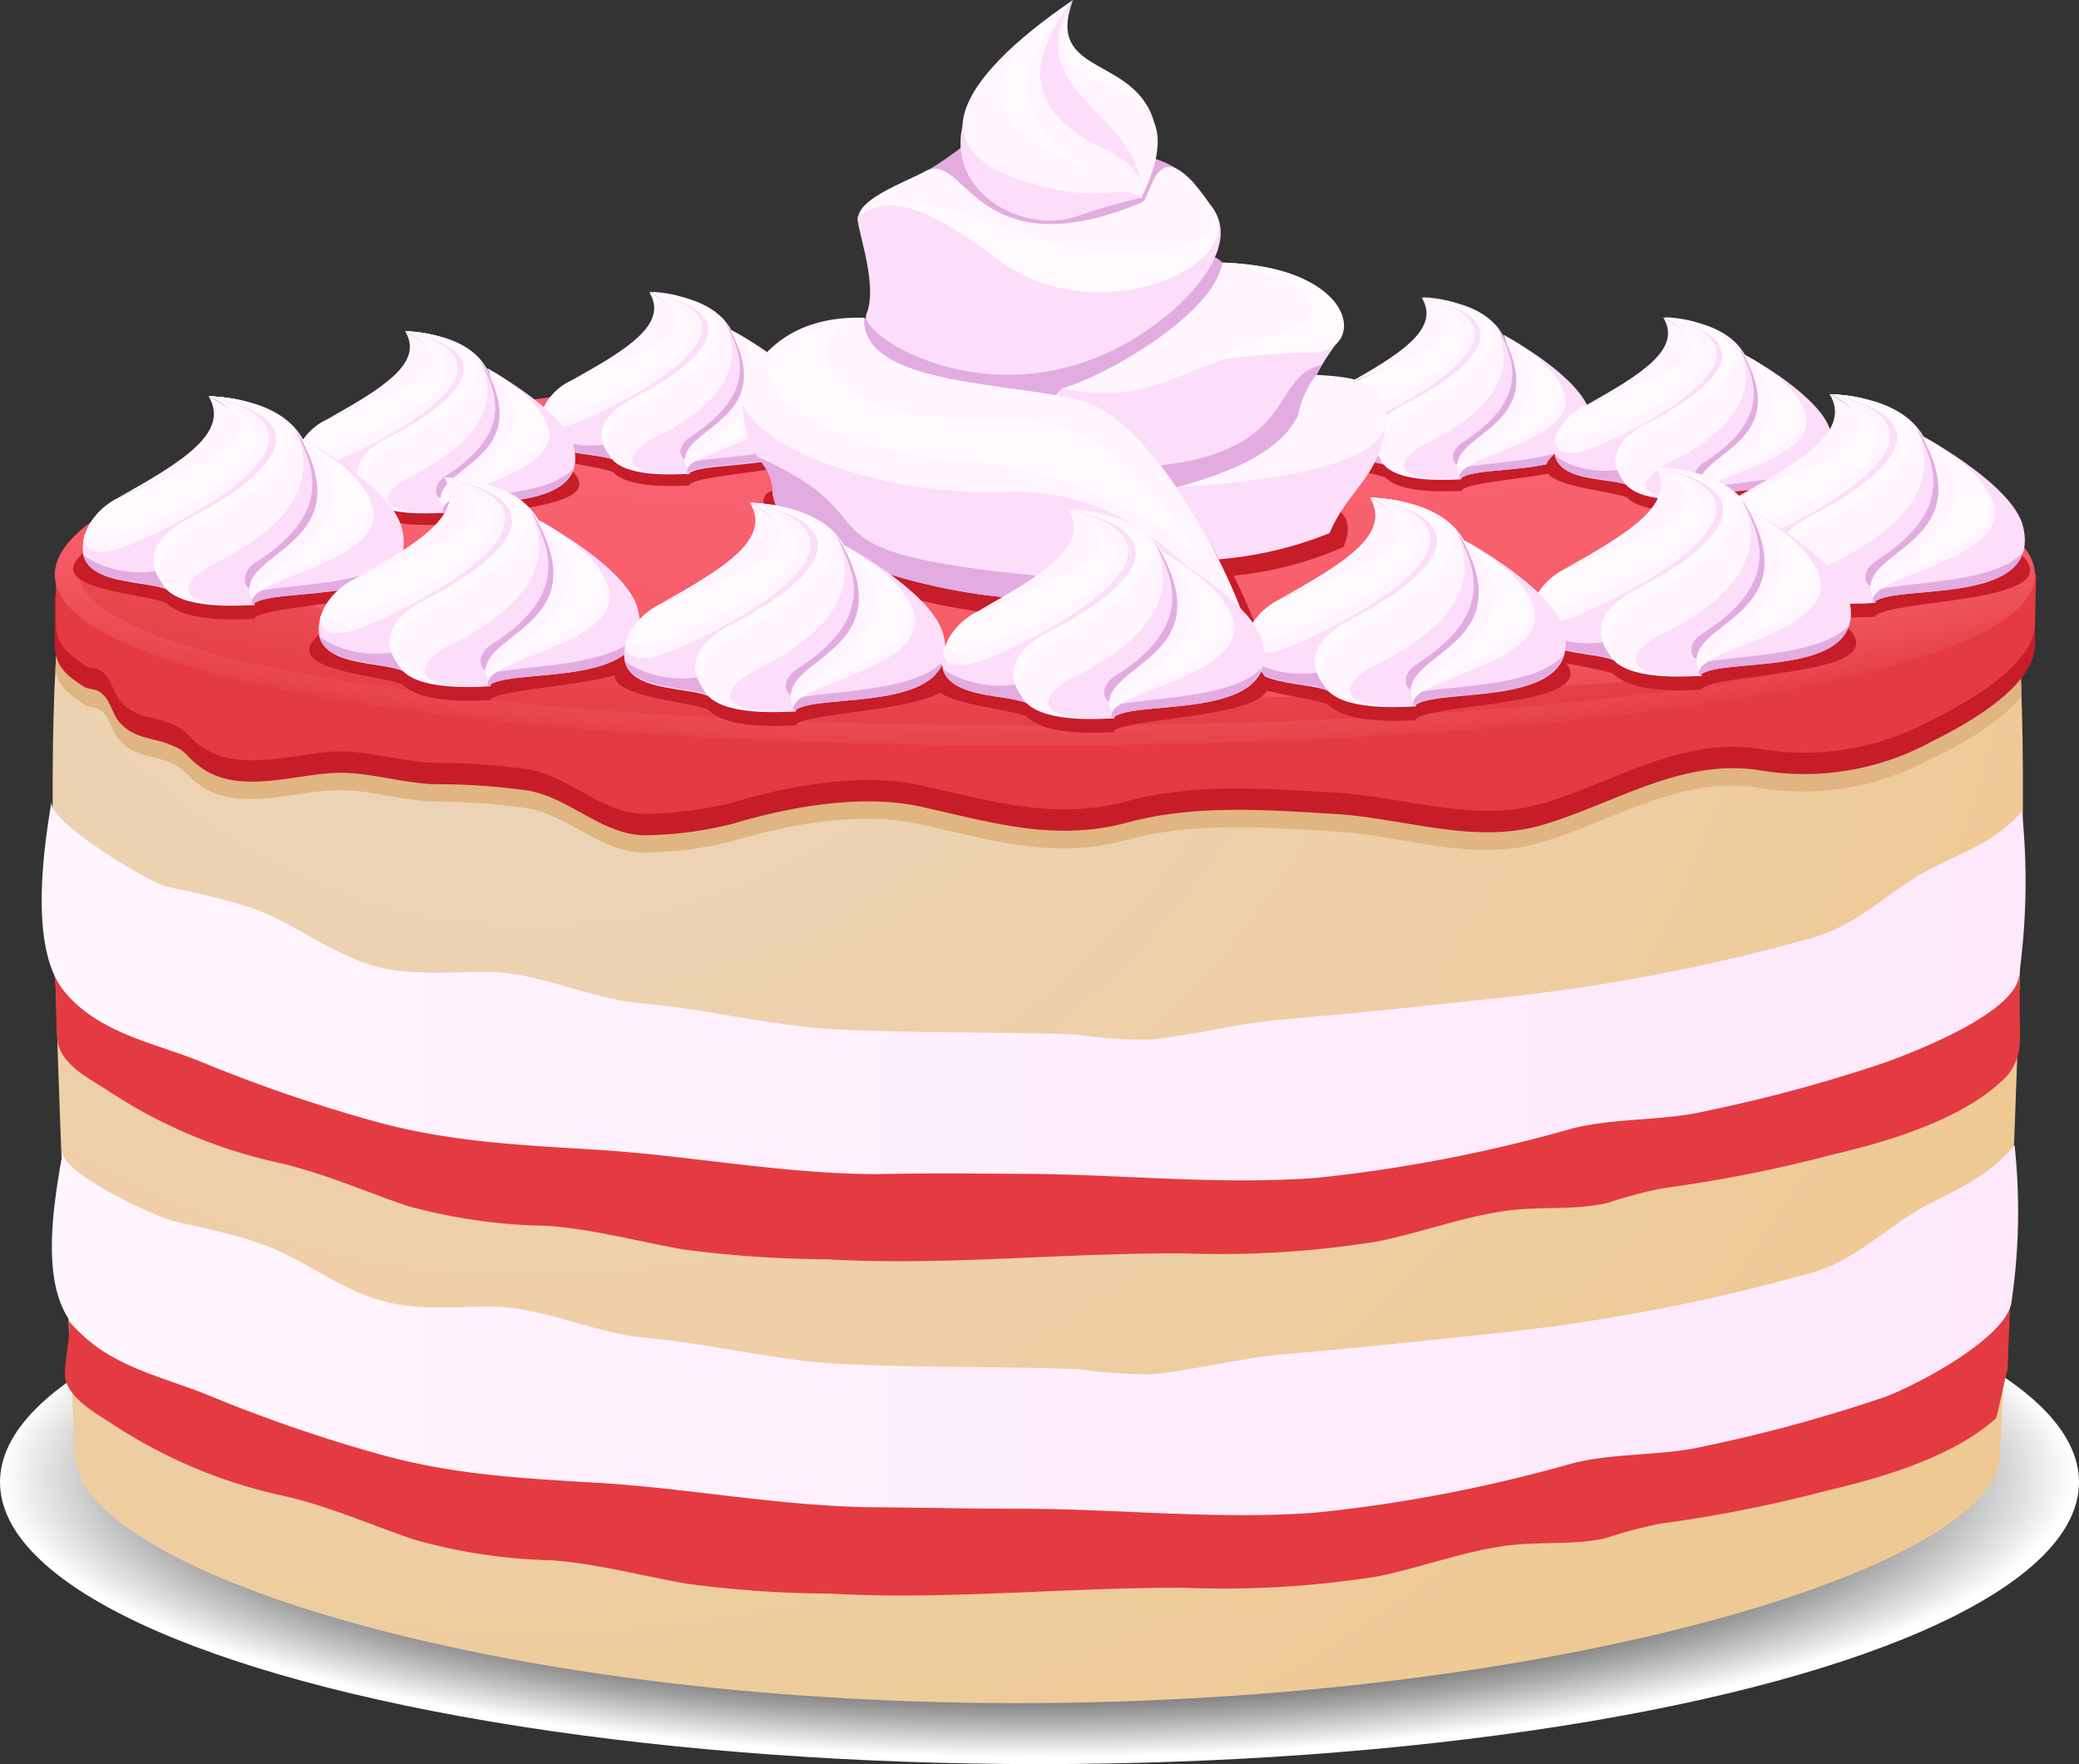 <svg xmlns="http://www.w3.org/2000/svg" xmlns:xlink="http://www.w3.org/1999/xlink" viewBox="0 0 132.3 112.25"><rect x="0" y="0" width="132.3" height="112.25" fill="#333333" stroke="none"/><defs><style>.cls-1{isolation:isolate;}.cls-2{mix-blend-mode:multiply;fill:url(#radial-gradient);}.cls-3{fill:url(#radial-gradient-2);}.cls-4{fill:#e0b582;}.cls-5{fill:#e33b41;}.cls-6{fill:url(#linear-gradient);}.cls-7{fill:url(#linear-gradient-2);}.cls-8{fill:#c61d29;}.cls-9{fill:url(#radial-gradient-3);}.cls-10{fill:url(#radial-gradient-4);}.cls-11{fill:#fff5fe;}.cls-12{fill:#fffafe;}.cls-13{fill:#fcdefa;}.cls-14{fill:#e2ace1;}</style><radialGradient id="radial-gradient" cx="53.39" cy="366.8" r="61.67" gradientTransform="translate(8.89 -12.43) scale(1.07 0.29)" gradientUnits="userSpaceOnUse"><stop offset="0.36"/><stop offset="0.43" stop-color="#050505"/><stop offset="0.51" stop-color="#121212"/><stop offset="0.59" stop-color="#292929"/><stop offset="0.68" stop-color="#494949"/><stop offset="0.77" stop-color="#727272"/><stop offset="0.86" stop-color="#a5a5a5"/><stop offset="0.95" stop-color="#dfdfdf"/><stop offset="1" stop-color="#fff"/></radialGradient><radialGradient id="radial-gradient-2" cx="33.8" cy="23.53" r="107.29" gradientUnits="userSpaceOnUse"><stop offset="0" stop-color="#ecd7c2"/><stop offset="1" stop-color="#efc993"/></radialGradient><linearGradient id="linear-gradient" x1="2.72" y1="63.05" x2="128.94" y2="63.05" gradientUnits="userSpaceOnUse"><stop offset="0" stop-color="#fff5fe"/><stop offset="1" stop-color="#fde8fc"/></linearGradient><linearGradient id="linear-gradient-2" x1="3.25" y1="84.63" x2="128.37" y2="84.63" xlink:href="#linear-gradient"/><radialGradient id="radial-gradient-3" cx="92.01" cy="-168.56" r="289" gradientTransform="translate(-24.71 -69.51) scale(0.98)" gradientUnits="userSpaceOnUse"><stop offset="0.93" stop-color="#f8626e"/><stop offset="0.96" stop-color="#f7606c"/><stop offset="0.98" stop-color="#f35964"/><stop offset="0.99" stop-color="#ed4e56"/><stop offset="1" stop-color="#e43d44"/><stop offset="1" stop-color="#e33b41"/></radialGradient><radialGradient id="radial-gradient-4" cx="67.09" cy="-119.47" r="259.69" gradientTransform="translate(-3.3 -74.29) scale(0.95 0.88)" gradientUnits="userSpaceOnUse"><stop offset="0.87" stop-color="#f8626e"/><stop offset="0.91" stop-color="#f65e69"/><stop offset="0.95" stop-color="#f0535c"/><stop offset="0.99" stop-color="#e53f46"/><stop offset="1" stop-color="#e33b41"/></radialGradient></defs><title>cake8</title><g class="cls-1"><g id="Layer_2" data-name="Layer 2"><g id="layer"><ellipse class="cls-2" cx="66.15" cy="94.31" rx="66.15" ry="17.94"/><path class="cls-3" d="M127.28,92.52c0,7.25-28.64,15.85-62.47,15.85S4.75,99.77,4.75,92.52c0-1.83-2.62-47.51-.69-54.25,3.74-8.23,36.28-4,60.79-4,25.43,0,58.64-6.24,63.14,4.45C130,43.39,127.28,90.89,127.28,92.52Z"/><path class="cls-4" d="M128.63,44.29a22.17,22.17,0,0,0-.64-5.6,6.46,6.46,0,0,0-1.57-2.19c-2.82-1.49-7.28-2.79-13-3.86-13.08-.93-32.42,1.6-48.61,1.6-20.5,0-46.61-2.93-56.79.92A14.66,14.66,0,0,0,5.5,36.54a4.79,4.79,0,0,0-1.44,1.73,23.52,23.52,0,0,0-.53,4.35c.16,1.08.88,1.55,1.79,2.19.39.27.79.13,1.21.49s.64,1.32,1.11,1.84c.92,1,2,.9,3.09,1.35s.91.69,2,1.47c2.5,1.8,6.17.29,8.92.32,1.94,0,3.94.65,5.92.73a43.15,43.15,0,0,1,6,.42c2.76.5,4.85,3,7.77,2.82a24.4,24.4,0,0,0,5.24-.72c3.6-1.09,8.23-1.93,12-1.08,4.49,1,8.49,2.27,13.08,1,4.35-1.17,8.76-.8,13.19-.55s8.85,2,13.16.72c4.54-1.31,8.81-4.26,13.82-3.51a16.88,16.88,0,0,0,11-1.81C124.43,47.58,127.21,46.09,128.63,44.29Z"/><path class="cls-5" d="M64.76,80.05c3.5-.15,7-.31,10.52-.3A62.86,62.86,0,0,0,87.62,79c2.84-.56,5.71-1.67,8.58-2,2-.23,4.14,0,6.11-.46a28.88,28.88,0,0,1,3.49-.93,88.29,88.29,0,0,0,10.81-2.14c3.45-.81,8-2.15,10.66-4.58a3.38,3.38,0,0,0,1.26-2.59c.05-.36-.06-4.2,0-4.22C118,66.36,95.89,70,64.76,70,33.88,70,8.89,68.21,3.29,61.43c.42.5.17,4.36.45,5.16.43,1.25,1.85,2,3,2.72A32,32,0,0,0,17.79,74c2.84.66,5.44,1.82,8.19,2.75A35.54,35.54,0,0,0,34.86,78c3,.23,5.76,1,8.67,1.51a73.65,73.65,0,0,0,9.16.62C56.74,80.36,60.75,80.22,64.76,80.05Z"/><path class="cls-6" d="M64.74,74.69c6.33,0,12.66.73,19,.26A94.79,94.79,0,0,0,100,71.82c2.81-.72,5.79-.47,8.58-1.13a96.63,96.63,0,0,0,11.58-3.15c1.88-.7,8-3.08,8.32-5.42a43.56,43.56,0,0,0,.19-10.51c-1.8,2.12-4,2.65-6.26,3.92-2.44,1.38-4.17,3.29-7,4.12a121.06,121.06,0,0,1-20.83,3.93c-4.34.48-8.62.92-12.92,1.29-2.92.24-5.65,1-8.57,1.29a31.7,31.7,0,0,1-4.67-.34c-5.06-.17-10.09-.07-15.15-.32-4.21-.21-8.25-1.29-12.45-1.66-3.39-.3-6.55-2-9.88-2-2.27,0-4.64.25-6.87-.31s-4.3-2-6.45-3.08-4.69-1.49-7.1-2.06c-1-.25-7.46-4.06-7.24-5.39-.52,3.07-1.4,9.27.75,12s5.84,3.37,8.69,4.53a97,97,0,0,0,11,3.79c4.76,1.33,9.22,1.53,14.12,1.83,6.05.37,11.94,1.55,18,1.56C58.88,74.64,61.82,74.67,64.74,74.69Z"/><path class="cls-5" d="M64.86,101.33c3.48-.15,7-.31,10.47-.3a63,63,0,0,0,12.27-.71c2.82-.56,5.67-1.67,8.52-2,2-.23,4.12,0,6.08-.45a26.82,26.82,0,0,1,3.47-.92,89.26,89.26,0,0,0,10.75-2.14c3.43-.8,7.91-2.14,10.59-4.56.09-.07.86-3.92.74-3,0,.36.15-4.41.2-4.43-10.5,4.22-32.13,8.43-63.08,8.43-30.71,0-55-.52-60.58-7.27.41.5-.38,3.1-.1,3.9.44,1.25,1.84,2,2.93,2.71a32,32,0,0,0,11.05,4.62c2.82.66,5.41,1.81,8.14,2.74a34.62,34.62,0,0,0,8.83,1.33c2.94.23,5.72,1,8.62,1.5a70.85,70.85,0,0,0,9.1.62C56.89,101.63,60.87,101.49,64.86,101.33Z"/><path class="cls-7" d="M64.85,96c6.29,0,12.58.72,18.87.25A94.88,94.88,0,0,0,100,93.13c2.78-.72,5.75-.46,8.53-1.12A96.71,96.71,0,0,0,120,88.87c1.88-.7,7.63-3.68,8-6a39.51,39.51,0,0,0,.2-10c-1.79,2.11-3.68,2.78-5.92,4-2.42,1.37-4.15,3.27-6.93,4.1a120.94,120.94,0,0,1-20.72,3.92c-4.31.47-8.57.91-12.84,1.27-2.9.25-5.62,1-8.52,1.29a32.94,32.94,0,0,1-4.65-.33c-5-.18-10-.08-15.06-.33-4.19-.2-8.2-1.28-12.37-1.65-3.38-.3-6.52-1.94-9.83-2-2.26,0-4.62.25-6.83-.31-2.37-.6-4.27-2-6.42-3.06s-4.66-1.49-7-2.06C10,77.5,3.72,74.56,4,73.25c-.52,3-1.53,8.35.61,11s5.8,3.36,8.63,4.52a95.94,95.94,0,0,0,10.93,3.77c4.73,1.32,9.17,1.53,14,1.82,6,.37,11.87,1.55,17.93,1.55C59,95.94,61.94,96,64.85,96Z"/><path class="cls-8" d="M129.5,41c0,2.73-4.5,5.16-6.6,6.2a16.94,16.94,0,0,1-11,1.8c-5-.75-9.28,2.21-13.82,3.51-4.31,1.24-8.82-.47-13.16-.72s-8.84-.62-13.19.55c-4.59,1.24-8.59,0-13.08-1-3.8-.85-8.43,0-12,1.07a23.8,23.8,0,0,1-5.24.73c-2.92.19-5-2.32-7.77-2.83a41.67,41.67,0,0,0-6-.41c-2-.08-4-.71-5.92-.73-2.75,0-6.42,1.47-8.92-.33-1.09-.78-.79-1-2-1.47S8.56,47,7.64,46c-.47-.51-.6-1.38-1.11-1.83s-.82-.23-1.21-.49C4.28,43,3.49,42.44,3.49,41c0-.17,0-2.89,0-3,1.28-6.44,27.83-10,61.77-10,32.62,0,60.88,3.85,64.24,10Z"/><path class="cls-5" d="M129.5,39.64c0,2.73-4.5,5.16-6.6,6.19a16.88,16.88,0,0,1-11,1.81c-5-.75-9.28,2.2-13.82,3.51-4.31,1.23-8.82-.48-13.16-.72s-8.84-.62-13.19.55c-4.59,1.24-8.59,0-13.08-1-3.8-.85-8.43,0-12,1.08a24.4,24.4,0,0,1-5.24.72c-2.92.19-5-2.32-7.77-2.82a43.15,43.15,0,0,0-6-.42c-2-.08-4-.71-5.92-.73-2.75,0-6.42,1.47-8.92-.32-1.09-.78-.79-1-2-1.47s-2.17-.34-3.09-1.35c-.47-.52-.6-1.39-1.11-1.84s-.82-.22-1.21-.49c-1-.73-1.83-1.24-1.83-2.67,0-.17,0-2.9,0-3.06,1.28-6.43,27.83-10,61.77-10,32.62,0,60.88,3.86,64.24,10Z"/><path class="cls-9" d="M129.5,36.58c0,6.61-29.44,10.86-64.24,10.86S3.49,43.19,3.49,36.58s27-13.06,61.77-13.06S129.5,30,129.5,36.58Z"/><path class="cls-10" d="M74.88,44.35c-33.76-.09-59.91-4-59.89-10,0-2.75,5.55-5.44,14.82-7.55-15.19,2.21-24.89,5.76-24.9,9.38,0,6,26.14,9.87,59.9,10,21.81.06,41.44-1.49,52.62-4.21A320.32,320.32,0,0,1,74.88,44.35Z"/><path class="cls-8" d="M83.54,27.65c-2.27,2,3.29,2.18,4.62,2.73.6.62,2,1,4.88.85a.25.25,0,0,1,0-.07c1.24-.91,10.87-.7,8-3.41Z"/><path class="cls-11" d="M95.66,21.3c1.16,2.1-1.82,6.89-5.06,9,2.61.54,2.64-.45,3.76-.57C104.62,28.62,99.29,23.2,95.66,21.3Z"/><path class="cls-12" d="M84.56,28c-1.8-.21-.91-2.5.85-3.38,2.52-1.26,9.93-3.25,5.07-5.65C99.55,19.29,91.42,28.76,84.56,28Z"/><path class="cls-11" d="M84.56,28c-.77-.09-1-.56-1-1.13.09-.77-.09.54,2.44-.44,4.07-1.57,10.91-4.95,4.46-7.46C99.55,19.29,91.42,28.76,84.56,28Z"/><path class="cls-13" d="M83.58,26.85c.1.64.66,1.18,3.14.06,5.37-2.44,10.79-6.34,3.76-8,8.36.32,4.38,10.23-2,10.84C87.45,29,82.94,29.67,83.58,26.85Z"/><path class="cls-14" d="M88,28.54a5.8,5.8,0,0,1-2.59,0,5.29,5.29,0,0,1-1.86-.81c.47,1.75,4,1.31,4.88,2a6.91,6.91,0,0,0,.91-.15A2.82,2.82,0,0,1,88,28.54Z"/><path class="cls-12" d="M88.09,29.5c-1.4-1.56-.37-3,1.39-3.83,2.53-1.27,8.72-5.09,1-6.72C102.08,20.08,89.85,29,88.09,29.5Z"/><path class="cls-11" d="M93,30.49c-7.72.5-4.79-3.38-4.35-3.6,5.12-2.59,10.42-6.7,1.79-7.94,8.93.45,5.85,8.78.09,10C90,29.05,89.92,29.13,93,30.49Z"/><path class="cls-13" d="M93,30.49c-5.62.17-3.43-1.7-2.23-2.29,5.76-2.86,5.24-5.77,4.42-7.5C99.6,27.63,91.06,27.46,93,30.49Z"/><path class="cls-13" d="M95.66,21.3c10.62,6.56-3.6,7.22-2.76,9.19,1-1.13,9.42.3,8.26-4.26C100.62,24.08,96.25,21.6,95.66,21.3Z"/><path class="cls-12" d="M95.64,21.3c5.22,4.45-2.74,7.26-2.76,8.94C94.77,27.71,104.65,26.49,95.64,21.3Z"/><path class="cls-11" d="M85.41,24.6c2.52-1.26,10.26-3.07,5.07-5.65C91.68,20.94,89.1,22.56,85.41,24.6Z"/><path class="cls-14" d="M93.09,28.14c4.67-3,3-5.71,2.14-7.44,3.82,6.06-2.23,6.69-2.49,8.78C92.71,29.78,91.94,28.87,93.09,28.14Z"/><path class="cls-14" d="M93.37,29.7c-.39.25-.59.5-.47.79.89-1,7.4,0,8.27-2.79C99.67,29.32,95.49,29.33,93.37,29.7Z"/><path class="cls-8" d="M34.39,27.3c-2.28,2,3.29,2.18,4.62,2.74.6.62,2,1,4.88.85a.3.3,0,0,1,0-.08c1.24-.91,10.87-.69,8-3.4Z"/><path class="cls-11" d="M46.51,21c1.16,2.1-1.83,6.9-5.06,9,2.61.54,2.64-.46,3.76-.58C55.47,28.28,50.14,22.86,46.51,21Z"/><path class="cls-12" d="M35.4,27.64c-1.79-.21-.91-2.5.85-3.38C38.78,23,46.19,21,41.33,18.61,50.4,19,42.27,28.42,35.4,27.64Z"/><path class="cls-11" d="M35.4,27.64a1,1,0,0,1-1-1.13c.09-.78-.09.54,2.44-.44,4.06-1.58,10.91-5,4.46-7.46C50.4,19,42.27,28.42,35.4,27.64Z"/><path class="cls-13" d="M34.43,26.51c.1.63.66,1.18,3.14,0,5.36-2.44,10.79-6.34,3.76-7.95,8.36.31,4.38,10.23-2,10.84C38.3,28.64,33.79,29.33,34.43,26.51Z"/><path class="cls-14" d="M38.87,28.2a5.8,5.8,0,0,1-2.59,0,5.12,5.12,0,0,1-1.86-.81c.47,1.75,4,1.32,4.88,2a5.59,5.59,0,0,0,.91-.16A2.75,2.75,0,0,1,38.87,28.2Z"/><path class="cls-12" d="M38.94,29.15c-1.4-1.56-.37-2.95,1.39-3.83,2.53-1.26,8.72-5.08,1-6.71C52.93,19.74,40.7,28.63,38.94,29.15Z"/><path class="cls-11" d="M43.89,30.14c-7.72.51-4.79-3.38-4.36-3.6,5.13-2.59,10.43-6.7,1.8-7.93,8.93.45,5.84,8.77.09,10C40.8,28.71,40.76,28.79,43.89,30.14Z"/><path class="cls-13" d="M43.89,30.14c-5.62.17-3.43-1.7-2.23-2.29,5.76-2.86,5.24-5.77,4.42-7.49C50.45,27.28,41.91,27.12,43.89,30.14Z"/><path class="cls-13" d="M46.51,21c10.62,6.56-3.6,7.23-2.76,9.2,1-1.13,9.42.3,8.26-4.26C51.47,23.74,47.1,21.25,46.51,21Z"/><path class="cls-12" d="M46.48,21c5.23,4.44-2.73,7.25-2.75,8.93C45.61,27.36,55.5,26.15,46.48,21Z"/><path class="cls-11" d="M36.25,24.26c2.53-1.26,10.27-3.08,5.08-5.65C42.53,20.6,40,22.21,36.25,24.26Z"/><path class="cls-14" d="M43.94,27.79c4.66-3,3-5.71,2.14-7.43,3.82,6.06-2.24,6.69-2.49,8.78C43.56,29.44,42.79,28.53,43.94,27.79Z"/><path class="cls-14" d="M44.22,29.35c-.39.25-.59.51-.47.8.88-1,7.4,0,8.27-2.8C50.52,29,46.34,29,44.22,29.35Z"/><path class="cls-8" d="M83.27,31.78a5.8,5.8,0,0,1-2.25.5c-5.27.15-10.13.64-15.42-.25-2.42-.41-4.82-.91-7.21-1.45H51.45c-1,1.06-3,0-2.87,1.54-.26,4.47,14,7.6,18.52,7C72,38.39,77.68,40.4,80.28,40.8a35.77,35.77,0,0,0-1.78-4.17,22.52,22.52,0,0,0,7-1.83C86.37,32.68,85,32.12,83.27,31.78Z"/><path class="cls-14" d="M52.28,25.57c3.13-1.9,1.28-4.76,2.83-5.35,4.63,1.2,20.25-6.23,22.68-3.51,0,0,6.06,7.08-6.2,13.34C66.88,24.93,48.91,28.25,52.28,25.57Z"/><path class="cls-13" d="M79.1,33.23c-14.52,7.57-14.73-5.77-11.49-8.54,5.49-.56,8.22-2.71,15.11-2.48,1.09,0,2.33-.14,2.67-.8C81.31,26.43,82.91,30.88,79.1,33.23Z"/><path class="cls-14" d="M59.14,10.78c3.13-1.89,2.86-2.9,6.26-2C70,10,73.54,9,76,11.67c0,0-3.1,5.62-6.31,6.64C65,13.19,55.77,13.47,59.14,10.78Z"/><path class="cls-11" d="M58.87,10.9c-1.26.69-4,1.64-4.25,2.85,1.21-.7,2.76-2,8.86,2.65C69.81,21.24,79.62,16.82,77,13c-3.52-5.13-3.64-.4-4.35-.11C62,17.31,61.45,9.49,58.87,10.9Z"/><path class="cls-11" d="M68.28,0c-4.37,7.07,4.1,6.54,4.35,12.58C77.28,3.17,64.66,7.43,68.28,0Z"/><path class="cls-13" d="M68.28,0c-3.66,6.07,4.63,7.13,4.35,12.58C65.57,9.38,63.31,5.76,68.28,0Z"/><path class="cls-11" d="M68.28,0c-7.68,5.23-10,10-2.21,12,4.63,1.19,5.3-.26,6.56.63,0,0,.62-1.74-2.23-3.08C67.12,8,64,5.41,68.28,0Z"/><path class="cls-12" d="M67.9.31C66.35,2,58.22,6.6,69.53,10.89,64.23,7.31,64.24,5,67.9.31Z"/><path class="cls-13" d="M61.29,7.86c-.06,1.7,1.42,3.06,4.82,3.94,4.63,1.19,5-.23,6.52.78A43.31,43.31,0,0,0,68.4,13.8C65,14.88,60.16,12.16,61.29,7.86Z"/><path class="cls-12" d="M68.28,0c-1.83,4.91,4,3.45,5.2,7.88C72.25,4.53,65.34,5.92,68.28,0Z"/><path class="cls-13" d="M55.13,20c.85-2-.86-6.05-.51-6.26,1.21-.7,2.75-2.39,8.85,2.27,6.34,4.85,16.15.8,13.53-3,2.26,2.63-1.78,6.24-2.37,6.74C65,28,54.52,21.48,55.13,20Z"/><path class="cls-11" d="M55,20.22c-4.24-.14-6.53,1.91-7.71,4.43s7,7.59,16.4,7.27,13.61,6.77,15.6,7.79c-1.44-4.42-6.12-12.81-10.21-14.12S54.74,24.69,55,20.22Z"/><path class="cls-12" d="M54.62,13.75c1.21-.7,2.75-1.92,8.85,2.74C69.8,21.34,80,16.78,77,13c1.54,3.23-5.62,3.76-10.37,2.37C61.55,13.89,56.62,11.24,54.62,13.75Z"/><path class="cls-12" d="M76.49,35.7c-.8-1-7.14-6-15.92-6.46-8.31-.43-17.59-6.6-6.94-8.69-2.94,2.58.69,5.55,5.7,6C65,27.06,69.74,24.65,76.49,35.7Z"/><path class="cls-13" d="M49.17,31.06c-.21-2-1.76-1.55-1.93-5.48.7,2.65,8.28,6,16.64,5.7,9.4-.32,13.42,7.41,15.41,8.43C76.68,39.31,71.9,37.28,67,38,62.47,38.62,48.91,35.53,49.17,31.06Z"/><path class="cls-11" d="M77.79,16.71c-.53,3.29-7.43,7.22-10.18,8,6.83,1.4,8.22-2.71,15.11-2.48C86.39,22.33,86.69,17,77.79,16.71Z"/><path class="cls-12" d="M77.79,16.71c5.28,1,6.64,2.69,5,3.9-1.24.93-5.07,1.4-5.09,2.28a42,42,0,0,1,5.59-.45C87,22.56,86.69,17,77.79,16.71Z"/><path class="cls-13" d="M74.81,30.94c.8,1.22,2.7,4.43,2.73,4.65a24,24,0,0,0,7.07-1.67c1.18-2.8,3.17-3.51,3.54-6.86C88.48,24.09,81,31.61,74.81,30.94Z"/><path class="cls-11" d="M74.87,31c5.06-1.34,7-3,7.74-4.61a6.11,6.11,0,0,1,1.15-2.54c1.92.13,4.84.21,4.39,3.17S78.71,30.78,74.87,31Z"/><path class="cls-14" d="M74.87,31c5.06-1.34,7-3,7.74-4.61a6.11,6.11,0,0,1,1.15-2.54l.35-.63c-3.28.69-1.46,5.37-10.24,6.39Z"/><path class="cls-14" d="M49.17,31.06a3.7,3.7,0,0,0-1-2c9.46,4.13,1.23,6,18.34,7.62,9.25.87,10.77,2,12.76,3.06C76.68,39.31,71.9,37.28,67,38,62.47,38.62,48.91,35.53,49.17,31.06Z"/><path class="cls-8" d="M18.84,29.78c-2.28,2,3.28,2.18,4.62,2.74.59.61,2,1,4.87.85l0-.08c1.24-.91,10.88-.7,8-3.41Z"/><path class="cls-11" d="M31,23.43c1.15,2.1-1.83,6.89-5.07,9,2.61.54,2.65-.46,3.76-.58C39.91,30.75,34.58,25.34,31,23.43Z"/><path class="cls-12" d="M19.85,30.11c-1.8-.2-.91-2.5.85-3.37,2.53-1.27,9.93-3.26,5.08-5.66C34.84,21.43,26.72,30.9,19.85,30.11Z"/><path class="cls-11" d="M19.85,30.11c-.77-.09-1.05-.55-1-1.13.1-.77-.08.55,2.45-.44,4.06-1.57,10.91-4.95,4.46-7.46C34.84,21.43,26.72,30.9,19.85,30.11Z"/><path class="cls-13" d="M18.87,29c.11.64.67,1.18,3.14.06,5.37-2.44,10.79-6.34,3.77-8,8.36.32,4.38,10.24-2,10.85C22.74,31.11,18.24,31.8,18.87,29Z"/><path class="cls-14" d="M23.31,30.68a5.91,5.91,0,0,1-2.58,0,5,5,0,0,1-1.86-.81c.46,1.75,4,1.32,4.87,2a7.08,7.08,0,0,0,.92-.16A2.83,2.83,0,0,1,23.31,30.68Z"/><path class="cls-12" d="M23.38,31.63C22,30.07,23,28.68,24.77,27.8c2.53-1.26,8.73-5.08,1-6.72C37.38,22.22,25.15,31.11,23.38,31.63Z"/><path class="cls-11" d="M28.33,32.62c-7.72.51-4.78-3.38-4.35-3.6,5.13-2.59,10.43-6.7,1.8-7.94,8.93.45,5.84,8.78.09,10C25.25,31.18,25.21,31.26,28.33,32.62Z"/><path class="cls-13" d="M28.33,32.62c-5.62.17-3.42-1.7-2.23-2.29,5.76-2.86,5.24-5.77,4.43-7.5C34.89,29.76,26.36,29.6,28.33,32.62Z"/><path class="cls-13" d="M31,23.43c10.61,6.56-3.61,7.22-2.76,9.19,1-1.12,9.41.3,8.26-4.25C35.91,26.21,31.54,23.73,31,23.43Z"/><path class="cls-12" d="M30.93,23.44c5.23,4.44-2.73,7.25-2.76,8.93C30.06,29.84,40,28.62,30.93,23.44Z"/><path class="cls-11" d="M20.7,26.74c2.53-1.27,10.26-3.08,5.08-5.66C27,23.08,24.39,24.69,20.7,26.74Z"/><path class="cls-14" d="M28.39,30.27c4.66-3,2.95-5.71,2.14-7.44,3.82,6.07-2.24,6.7-2.49,8.78C28,31.91,27.23,31,28.39,30.27Z"/><path class="cls-14" d="M28.66,31.83c-.39.25-.58.51-.46.79.88-1,7.39,0,8.27-2.79C35,31.45,30.79,31.46,28.66,31.83Z"/><path class="cls-8" d="M98.91,28.91c-2.28,2,3.28,2.19,4.62,2.74.6.62,2,1,4.88.85l0-.07c1.24-.91,10.88-.7,8-3.41Z"/><path class="cls-11" d="M111,22.56c1.16,2.11-1.83,6.9-5.06,9,2.6.54,2.64-.46,3.76-.57C120,29.89,114.65,24.47,111,22.56Z"/><path class="cls-12" d="M99.92,29.25c-1.8-.21-.91-2.5.85-3.38,2.53-1.26,9.93-3.25,5.08-5.65C114.92,20.56,106.79,30,99.92,29.25Z"/><path class="cls-11" d="M99.92,29.25a1,1,0,0,1-1-1.13c.09-.78-.09.54,2.44-.44,4.06-1.58,10.91-4.95,4.46-7.46C114.92,20.56,106.79,30,99.92,29.25Z"/><path class="cls-13" d="M99,28.12c.1.63.66,1.18,3.13.06,5.37-2.45,10.79-6.34,3.77-8,8.36.32,4.38,10.23-2,10.84C102.81,30.25,98.31,30.94,99,28.12Z"/><path class="cls-14" d="M103.38,29.81a5.9,5.9,0,0,1-2.58,0A5.21,5.21,0,0,1,98.94,29c.46,1.75,4,1.31,4.88,2a6.91,6.91,0,0,0,.91-.15A2.85,2.85,0,0,1,103.38,29.81Z"/><path class="cls-12" d="M103.46,30.77c-1.41-1.56-.37-3,1.38-3.84,2.53-1.26,8.73-5.08,1-6.71C117.45,21.35,105.22,30.24,103.46,30.77Z"/><path class="cls-11" d="M108.41,31.75c-7.73.51-4.79-3.38-4.36-3.59,5.13-2.6,10.43-6.71,1.8-7.94,8.93.45,5.84,8.77.09,10C105.32,30.32,105.28,30.4,108.41,31.75Z"/><path class="cls-13" d="M108.41,31.75c-5.63.17-3.43-1.69-2.23-2.29,5.75-2.85,5.24-5.76,4.42-7.49C115,28.9,106.43,28.73,108.41,31.75Z"/><path class="cls-13" d="M111,22.56c10.62,6.57-3.61,7.23-2.76,9.2,1-1.13,9.42.3,8.26-4.26C116,25.35,111.62,22.87,111,22.56Z"/><path class="cls-12" d="M111,22.57c5.23,4.44-2.73,7.25-2.76,8.93C110.13,29,120,27.76,111,22.57Z"/><path class="cls-11" d="M100.77,25.87c2.53-1.26,10.26-3.08,5.08-5.65C107.05,22.21,104.46,23.83,100.77,25.87Z"/><path class="cls-14" d="M108.46,29.41c4.66-3,3-5.71,2.14-7.44,3.82,6.06-2.24,6.69-2.49,8.78C108.08,31.05,107.31,30.14,108.46,29.41Z"/><path class="cls-14" d="M108.74,31c-.39.26-.59.51-.47.8.88-1,7.4,0,8.27-2.79C115,30.58,110.86,30.6,108.74,31Z"/><path class="cls-8" d="M5.28,35.22c-2.62,2.26,3.79,2.51,5.32,3.15.69.71,2.3,1.19,5.62,1a.41.41,0,0,1,0-.09c1.43-1,12.52-.81,9.2-3.92Z"/><path class="cls-11" d="M19.24,27.91c1.33,2.42-2.11,7.93-5.83,10.34,3,.63,3-.53,4.33-.66C29.55,36.34,23.41,30.1,19.24,27.91Z"/><path class="cls-12" d="M6.45,35.6c-2.07-.24-1-2.87,1-3.89,2.91-1.45,11.43-3.74,5.84-6.5C23.71,25.6,14.36,36.5,6.45,35.6Z"/><path class="cls-11" d="M6.45,35.6a1.1,1.1,0,0,1-1.12-1.3c.11-.89-.1.63,2.81-.5,4.68-1.82,12.56-5.71,5.13-8.59C23.71,25.6,14.36,36.5,6.45,35.6Z"/><path class="cls-13" d="M5.33,34.3c.11.73.76,1.36,3.61.07,6.18-2.81,12.42-7.3,4.33-9.16,9.63.36,5.05,11.78-2.34,12.48C9.78,36.75,4.6,37.55,5.33,34.3Z"/><path class="cls-14" d="M10.43,36.25a6.76,6.76,0,0,1-3,0,5.91,5.91,0,0,1-2.14-.93c.54,2,4.61,1.51,5.61,2.33A7.19,7.19,0,0,0,12,37.51,3.3,3.3,0,0,1,10.43,36.25Z"/><path class="cls-12" d="M10.52,37.35c-1.62-1.8-.43-3.4,1.6-4.41,2.91-1.46,10-5.85,1.15-7.73C26.63,26.51,12.55,36.74,10.52,37.35Z"/><path class="cls-11" d="M16.22,38.49c-8.89.58-5.51-3.89-5-4.15,5.91-3,12-7.71,2.07-9.13,10.28.52,6.73,10.1.11,11.48C12.66,36.84,12.62,36.92,16.22,38.49Z"/><path class="cls-13" d="M16.22,38.49c-6.48.19-3.95-2-2.57-2.64,6.63-3.29,6-6.64,5.09-8.63C23.77,35.2,13.94,35,16.22,38.49Z"/><path class="cls-13" d="M19.24,27.91c12.22,7.55-4.15,8.31-3.18,10.58,1.16-1.3,10.84.35,9.51-4.9C24.94,31.11,19.91,28.25,19.24,27.91Z"/><path class="cls-12" d="M19.21,27.92c6,5.11-3.15,8.34-3.18,10.28C18.2,35.29,29.59,33.89,19.21,27.92Z"/><path class="cls-11" d="M7.43,31.71c2.91-1.45,11.81-3.54,5.84-6.5C14.65,27.5,11.68,29.36,7.43,31.71Z"/><path class="cls-14" d="M16.28,35.78c5.37-3.42,3.4-6.57,2.46-8.56,4.4,7-2.57,7.71-2.86,10.11C15.84,37.67,15,36.63,16.28,35.78Z"/><path class="cls-14" d="M16.6,37.58c-.45.29-.68.58-.54.91,1-1.13,8.51,0,9.52-3.21C23.85,37.14,19,37.16,16.6,37.58Z"/><path class="cls-8" d="M20.3,40.39c-2.62,2.26,3.79,2.52,5.32,3.16.69.71,2.3,1.19,5.62,1a.35.35,0,0,1,0-.08c1.43-1,12.52-.81,9.2-3.92Z"/><path class="cls-11" d="M34.26,33.09c1.33,2.42-2.11,7.93-5.83,10.34,3,.62,3-.53,4.33-.66C44.57,41.52,38.43,35.28,34.26,33.09Z"/><path class="cls-12" d="M21.47,40.78c-2.07-.24-1-2.88,1-3.89,2.91-1.45,11.43-3.74,5.84-6.5C38.73,30.78,29.38,41.68,21.47,40.78Z"/><path class="cls-11" d="M21.47,40.78a1.1,1.1,0,0,1-1.12-1.3c.11-.89-.1.62,2.81-.51,4.68-1.81,12.56-5.7,5.13-8.58C38.73,30.78,29.38,41.68,21.47,40.78Z"/><path class="cls-13" d="M20.35,39.48c.11.73.76,1.36,3.61.06,6.18-2.81,12.42-7.29,4.33-9.15,9.63.36,5.05,11.77-2.34,12.48C24.8,41.93,19.62,42.73,20.35,39.48Z"/><path class="cls-14" d="M25.45,41.43a6.76,6.76,0,0,1-3,0,6.08,6.08,0,0,1-2.14-.93c.54,2,4.61,1.51,5.61,2.33A8.85,8.85,0,0,0,27,42.69,3.3,3.3,0,0,1,25.45,41.43Z"/><path class="cls-12" d="M25.54,42.53c-1.62-1.8-.43-3.4,1.6-4.41,2.91-1.46,10-5.86,1.15-7.73C41.65,31.69,27.57,41.92,25.54,42.53Z"/><path class="cls-11" d="M31.24,43.66c-8.89.59-5.51-3.89-5-4.14,5.91-3,12-7.71,2.07-9.13,10.28.52,6.73,10.1.11,11.47C27.68,42,27.64,42.1,31.24,43.66Z"/><path class="cls-13" d="M31.24,43.66c-6.48.2-3.95-1.95-2.57-2.63,6.63-3.29,6-6.64,5.09-8.63C38.79,40.38,29,40.18,31.24,43.66Z"/><path class="cls-13" d="M34.26,33.09c12.22,7.55-4.15,8.31-3.18,10.58,1.16-1.3,10.84.35,9.51-4.9C40,36.29,34.93,33.43,34.26,33.09Z"/><path class="cls-12" d="M34.23,33.09c6,5.12-3.15,8.35-3.18,10.29C33.22,40.47,44.61,39.06,34.23,33.09Z"/><path class="cls-11" d="M22.45,36.89c2.91-1.45,11.81-3.54,5.84-6.5C29.67,32.68,26.7,34.54,22.45,36.89Z"/><path class="cls-14" d="M31.3,41c5.37-3.42,3.4-6.57,2.46-8.56,4.4,7-2.57,7.7-2.86,10.11C30.86,42.85,30,41.81,31.3,41Z"/><path class="cls-14" d="M31.62,42.75c-.45.29-.68.59-.54.92,1-1.13,8.51,0,9.52-3.22C38.87,42.32,34.06,42.33,31.62,42.75Z"/><path class="cls-8" d="M39.74,42c-2.62,2.26,3.78,2.52,5.32,3.15.69.71,2.29,1.2,5.61,1a.3.3,0,0,1,0-.08c1.42-1,12.51-.81,9.2-3.92Z"/><path class="cls-11" d="M53.69,34.68C55,37.1,51.59,42.62,47.87,45c3,.62,3-.53,4.32-.66C64,43.12,57.87,36.88,53.69,34.68Z"/><path class="cls-12" d="M40.91,42.38c-2.07-.24-1-2.88,1-3.89C44.8,37,53.32,34.75,47.73,32,58.17,32.38,48.81,43.28,40.91,42.38Z"/><path class="cls-11" d="M40.91,42.38a1.1,1.1,0,0,1-1.12-1.3c.1-.89-.11.62,2.81-.51,4.67-1.81,12.56-5.7,5.13-8.58C58.17,32.38,48.81,43.28,40.91,42.38Z"/><path class="cls-13" d="M39.79,41.08c.11.73.76,1.36,3.61.06,6.18-2.81,12.42-7.29,4.33-9.15,9.62.36,5,11.77-2.34,12.48C44.24,43.53,39.05,44.33,39.79,41.08Z"/><path class="cls-14" d="M44.89,43a6.76,6.76,0,0,1-3,0,5.92,5.92,0,0,1-2.14-.94c.53,2,4.6,1.52,5.61,2.34a8.85,8.85,0,0,0,1-.18A3.25,3.25,0,0,1,44.89,43Z"/><path class="cls-12" d="M45,44.13c-1.62-1.8-.43-3.4,1.6-4.42,2.91-1.45,10-5.85,1.15-7.72C61.09,33.29,47,43.52,45,44.13Z"/><path class="cls-11" d="M50.67,45.26c-8.88.59-5.5-3.89-5-4.14,5.9-3,12-7.71,2.07-9.13,10.28.51,6.73,10.1.11,11.47C47.12,43.61,47.08,43.7,50.67,45.26Z"/><path class="cls-13" d="M50.67,45.26c-6.47.2-3.94-1.95-2.56-2.63,6.63-3.29,6-6.64,5.09-8.63C58.23,42,48.4,41.78,50.67,45.26Z"/><path class="cls-13" d="M53.69,34.68c12.22,7.56-4.15,8.32-3.17,10.59,1.16-1.3,10.84.35,9.51-4.9C59.4,37.89,54.37,35,53.69,34.68Z"/><path class="cls-12" d="M53.66,34.69c6,5.12-3.14,8.35-3.17,10.28C52.66,42.07,64,40.66,53.66,34.69Z"/><path class="cls-11" d="M41.89,38.49C44.8,37,53.7,35,47.73,32,49.11,34.28,46.14,36.14,41.89,38.49Z"/><path class="cls-14" d="M50.74,42.56C56.1,39.14,54.14,36,53.2,34c4.4,7-2.58,7.7-2.86,10.11C50.29,44.45,49.41,43.41,50.74,42.56Z"/><path class="cls-14" d="M51.05,44.35c-.44.29-.67.59-.53.92,1-1.14,8.51,0,9.52-3.22C58.31,43.92,53.5,43.93,51.05,44.35Z"/><path class="cls-8" d="M108.44,35.09c-2.62,2.26,3.78,2.51,5.32,3.15.69.71,2.29,1.19,5.61,1a.36.36,0,0,1,0-.09c1.42-1.05,12.52-.8,9.2-3.92Z"/><path class="cls-11" d="M122.39,27.78c1.34,2.42-2.1,7.94-5.82,10.34,3,.63,3-.52,4.32-.66C132.71,36.21,126.57,30,122.39,27.78Z"/><path class="cls-12" d="M109.61,35.47c-2.07-.24-1-2.87,1-3.89,2.91-1.45,11.43-3.74,5.84-6.5C126.87,25.47,117.51,36.37,109.61,35.47Z"/><path class="cls-11" d="M109.61,35.47a1.1,1.1,0,0,1-1.12-1.3c.1-.89-.11.63,2.81-.5,4.68-1.82,12.56-5.71,5.13-8.59C126.87,25.47,117.51,36.37,109.61,35.47Z"/><path class="cls-13" d="M108.49,34.17c.11.73.76,1.36,3.61.07,6.18-2.81,12.42-7.3,4.33-9.16,9.63.36,5,11.78-2.34,12.48C112.94,36.62,107.75,37.42,108.49,34.17Z"/><path class="cls-14" d="M113.59,36.12a6.76,6.76,0,0,1-3,0,5.91,5.91,0,0,1-2.14-.93c.53,2,4.6,1.51,5.61,2.33a7.19,7.19,0,0,0,1-.18A3.25,3.25,0,0,1,113.59,36.12Z"/><path class="cls-12" d="M113.68,37.22c-1.62-1.8-.43-3.4,1.6-4.41,2.91-1.46,10-5.85,1.15-7.73C129.79,26.38,115.71,36.61,113.68,37.22Z"/><path class="cls-11" d="M119.37,38.36c-8.88.58-5.5-3.89-5-4.14,5.9-3,12-7.72,2.07-9.14,10.28.52,6.73,10.1.11,11.48C115.82,36.71,115.78,36.79,119.37,38.36Z"/><path class="cls-13" d="M119.37,38.36c-6.47.19-3.94-2-2.56-2.64,6.63-3.29,6-6.64,5.09-8.63C126.93,35.07,117.1,34.88,119.37,38.36Z"/><path class="cls-13" d="M122.39,27.78c12.22,7.55-4.15,8.32-3.17,10.58,1.16-1.3,10.84.35,9.51-4.9C128.1,31,123.07,28.13,122.39,27.78Z"/><path class="cls-12" d="M122.36,27.79c6,5.11-3.14,8.34-3.17,10.28C121.36,35.16,132.74,33.76,122.36,27.79Z"/><path class="cls-11" d="M110.59,31.58c2.91-1.45,11.81-3.54,5.84-6.5C117.81,27.37,114.84,29.23,110.59,31.58Z"/><path class="cls-14" d="M119.44,35.65c5.36-3.42,3.4-6.57,2.46-8.56,4.4,7-2.58,7.71-2.86,10.11C119,37.54,118.11,36.5,119.44,35.65Z"/><path class="cls-14" d="M119.75,37.45c-.44.29-.67.58-.53.91,1-1.13,8.51,0,9.52-3.21C127,37,122.2,37,119.75,37.45Z"/><path class="cls-8" d="M97.38,39.73c-2.62,2.26,3.78,2.51,5.31,3.15.69.71,2.3,1.2,5.62,1l0-.09c1.43-1.05,12.52-.8,9.2-3.92Z"/><path class="cls-11" d="M111.33,32.42c1.33,2.42-2.1,7.94-5.83,10.34,3,.63,3-.52,4.33-.66C121.64,40.85,115.5,34.61,111.33,32.42Z"/><path class="cls-12" d="M98.54,40.11c-2.07-.23-1-2.87,1-3.89,2.91-1.45,11.43-3.74,5.84-6.5C115.8,30.11,106.45,41,98.54,40.11Z"/><path class="cls-11" d="M98.54,40.11a1.1,1.1,0,0,1-1.12-1.3c.11-.89-.1.63,2.81-.5,4.68-1.82,12.56-5.71,5.13-8.59C115.8,30.11,106.45,41,98.54,40.11Z"/><path class="cls-13" d="M97.42,38.81c.12.73.77,1.36,3.61.07,6.18-2.81,12.42-7.3,4.33-9.16,9.63.36,5,11.78-2.33,12.48C101.87,41.26,96.69,42.06,97.42,38.81Z"/><path class="cls-14" d="M102.53,40.76a6.81,6.81,0,0,1-3,0,6,6,0,0,1-2.14-.93c.54,2,4.61,1.51,5.62,2.33a7.69,7.69,0,0,0,1-.18A3.2,3.2,0,0,1,102.53,40.76Z"/><path class="cls-12" d="M102.61,41.86c-1.61-1.8-.43-3.4,1.6-4.41,2.91-1.46,10-5.85,1.15-7.73C118.72,31,104.64,41.25,102.61,41.86Z"/><path class="cls-11" d="M108.31,43c-8.89.58-5.51-3.89-5-4.14,5.9-3,12-7.72,2.06-9.14,10.29.52,6.73,10.1.11,11.48C104.76,41.35,104.71,41.44,108.31,43Z"/><path class="cls-13" d="M108.31,43c-6.47.19-3.94-2-2.57-2.64,6.63-3.29,6-6.64,5.1-8.63C115.86,39.71,106,39.52,108.31,43Z"/><path class="cls-13" d="M111.33,32.42c12.22,7.55-4.15,8.32-3.18,10.58,1.16-1.3,10.84.35,9.51-4.9C117,35.63,112,32.77,111.33,32.42Z"/><path class="cls-12" d="M111.3,32.43c6,5.11-3.15,8.34-3.18,10.28C110.3,39.8,121.68,38.4,111.3,32.43Z"/><path class="cls-11" d="M99.52,36.22c2.91-1.45,11.81-3.54,5.84-6.5C106.74,32,103.77,33.87,99.52,36.22Z"/><path class="cls-14" d="M108.37,40.29c5.37-3.42,3.4-6.57,2.47-8.56,4.39,7-2.58,7.71-2.87,10.11C107.93,42.18,107,41.14,108.37,40.29Z"/><path class="cls-14" d="M108.69,42.09c-.45.29-.68.58-.54.91,1-1.13,8.52,0,9.52-3.21C115.94,41.65,111.13,41.67,108.69,42.09Z"/><path class="cls-8" d="M79.19,41.67c-2.62,2.26,3.78,2.51,5.32,3.15.69.71,2.29,1.2,5.61,1a.36.36,0,0,1,0-.09c1.42-1.05,12.52-.8,9.2-3.92Z"/><path class="cls-11" d="M93.14,34.36c1.34,2.42-2.1,7.94-5.82,10.34,3,.63,3-.52,4.32-.66C103.45,42.79,97.32,36.56,93.14,34.36Z"/><path class="cls-12" d="M80.36,42.05c-2.07-.23-1-2.87,1-3.88,2.91-1.46,11.43-3.75,5.84-6.51C97.62,32.05,88.26,43,80.36,42.05Z"/><path class="cls-11" d="M80.36,42.05a1.1,1.1,0,0,1-1.12-1.3c.1-.89-.11.63,2.81-.5,4.67-1.82,12.56-5.71,5.13-8.59C97.62,32.05,88.26,43,80.36,42.05Z"/><path class="cls-13" d="M79.24,40.75c.11.73.76,1.36,3.61.07C89,38,95.27,33.52,87.18,31.66c9.63.36,5,11.78-2.34,12.48C83.69,43.2,78.5,44,79.24,40.75Z"/><path class="cls-14" d="M84.34,42.7a6.76,6.76,0,0,1-3,0,5.91,5.91,0,0,1-2.14-.93c.53,2,4.6,1.51,5.61,2.33a6.06,6.06,0,0,0,1-.18A3.25,3.25,0,0,1,84.34,42.7Z"/><path class="cls-12" d="M84.43,43.8C82.81,42,84,40.4,86,39.39c2.91-1.46,10-5.85,1.15-7.73C100.54,33,86.46,43.2,84.43,43.8Z"/><path class="cls-11" d="M90.12,44.94c-8.88.58-5.5-3.89-5-4.14,5.9-3,12-7.72,2.07-9.14,10.28.52,6.73,10.1.11,11.48C86.57,43.29,86.53,43.38,90.12,44.94Z"/><path class="cls-13" d="M90.12,44.94c-6.47.19-3.94-2-2.56-2.64,6.63-3.29,6-6.64,5.09-8.63C97.68,41.65,87.85,41.46,90.12,44.94Z"/><path class="cls-13" d="M93.14,34.36C105.36,41.91,89,42.68,90,44.94c1.16-1.3,10.84.35,9.51-4.9C98.85,37.57,93.82,34.71,93.14,34.36Z"/><path class="cls-12" d="M93.11,34.37c6,5.11-3.14,8.35-3.17,10.28C92.11,41.74,103.49,40.34,93.11,34.37Z"/><path class="cls-11" d="M81.34,38.17c2.91-1.46,11.81-3.55,5.84-6.51C88.56,34,85.59,35.81,81.34,38.17Z"/><path class="cls-14" d="M90.19,42.23c5.36-3.42,3.4-6.57,2.46-8.56,4.4,7-2.58,7.71-2.86,10.11C89.74,44.12,88.86,43.08,90.19,42.23Z"/><path class="cls-14" d="M90.5,44c-.44.29-.67.58-.53.91,1-1.13,8.51,0,9.52-3.21C97.76,43.59,93,43.61,90.5,44Z"/><path class="cls-8" d="M60,42.43c-2.62,2.26,3.78,2.51,5.32,3.15.68.71,2.29,1.2,5.61,1l-.05-.09c1.43-1,12.52-.8,9.2-3.92Z"/><path class="cls-11" d="M74,35.12c1.33,2.42-2.1,7.94-5.83,10.34,3,.63,3-.52,4.33-.66C84.26,43.55,78.12,37.32,74,35.12Z"/><path class="cls-12" d="M61.16,42.81c-2.06-.23-1-2.87,1-3.88,2.91-1.46,11.44-3.75,5.85-6.51C78.42,32.81,69.07,43.72,61.16,42.81Z"/><path class="cls-11" d="M61.16,42.81A1.1,1.1,0,0,1,60,41.51c.11-.89-.1.63,2.81-.5,4.68-1.82,12.56-5.7,5.14-8.59C78.42,32.81,69.07,43.72,61.16,42.81Z"/><path class="cls-13" d="M60,41.51c.12.74.77,1.36,3.61.07,6.18-2.81,12.42-7.3,4.34-9.16,9.62.36,5,11.78-2.34,12.48C64.49,44,59.31,44.76,60,41.51Z"/><path class="cls-14" d="M65.15,43.46a6.81,6.81,0,0,1-3,0A6,6,0,0,1,60,42.57c.54,2,4.61,1.51,5.62,2.33a6.41,6.41,0,0,0,1-.18A3.25,3.25,0,0,1,65.15,43.46Z"/><path class="cls-12" d="M65.23,44.56c-1.61-1.8-.42-3.4,1.6-4.41,2.91-1.45,10-5.85,1.16-7.73C81.34,33.73,67.26,44,65.23,44.56Z"/><path class="cls-11" d="M70.93,45.7c-8.89.58-5.51-3.89-5-4.14,5.9-3,12-7.72,2.07-9.14,10.28.52,6.72,10.1.1,11.48C67.38,44.05,67.33,44.14,70.93,45.7Z"/><path class="cls-13" d="M70.93,45.7c-6.47.19-3.94-2-2.57-2.64,6.63-3.29,6-6.64,5.1-8.62C78.48,42.41,68.66,42.22,70.93,45.7Z"/><path class="cls-13" d="M74,35.12c12.22,7.55-4.15,8.32-3.18,10.58,1.17-1.29,10.84.35,9.51-4.9C79.66,38.33,74.63,35.47,74,35.12Z"/><path class="cls-12" d="M73.92,35.13c6,5.11-3.15,8.35-3.18,10.28C72.92,42.5,84.3,41.1,73.92,35.13Z"/><path class="cls-11" d="M62.14,38.93C65.05,37.47,74,35.38,68,32.42,69.36,34.71,66.39,36.57,62.14,38.93Z"/><path class="cls-14" d="M71,43c5.37-3.42,3.4-6.57,2.47-8.55,4.39,7-2.58,7.7-2.87,10.1C70.55,44.89,69.66,43.84,71,43Z"/><path class="cls-14" d="M71.31,44.79c-.45.29-.68.58-.54.91,1-1.13,8.52,0,9.52-3.21C78.57,44.35,73.75,44.37,71.31,44.79Z"/></g></g></g></svg>